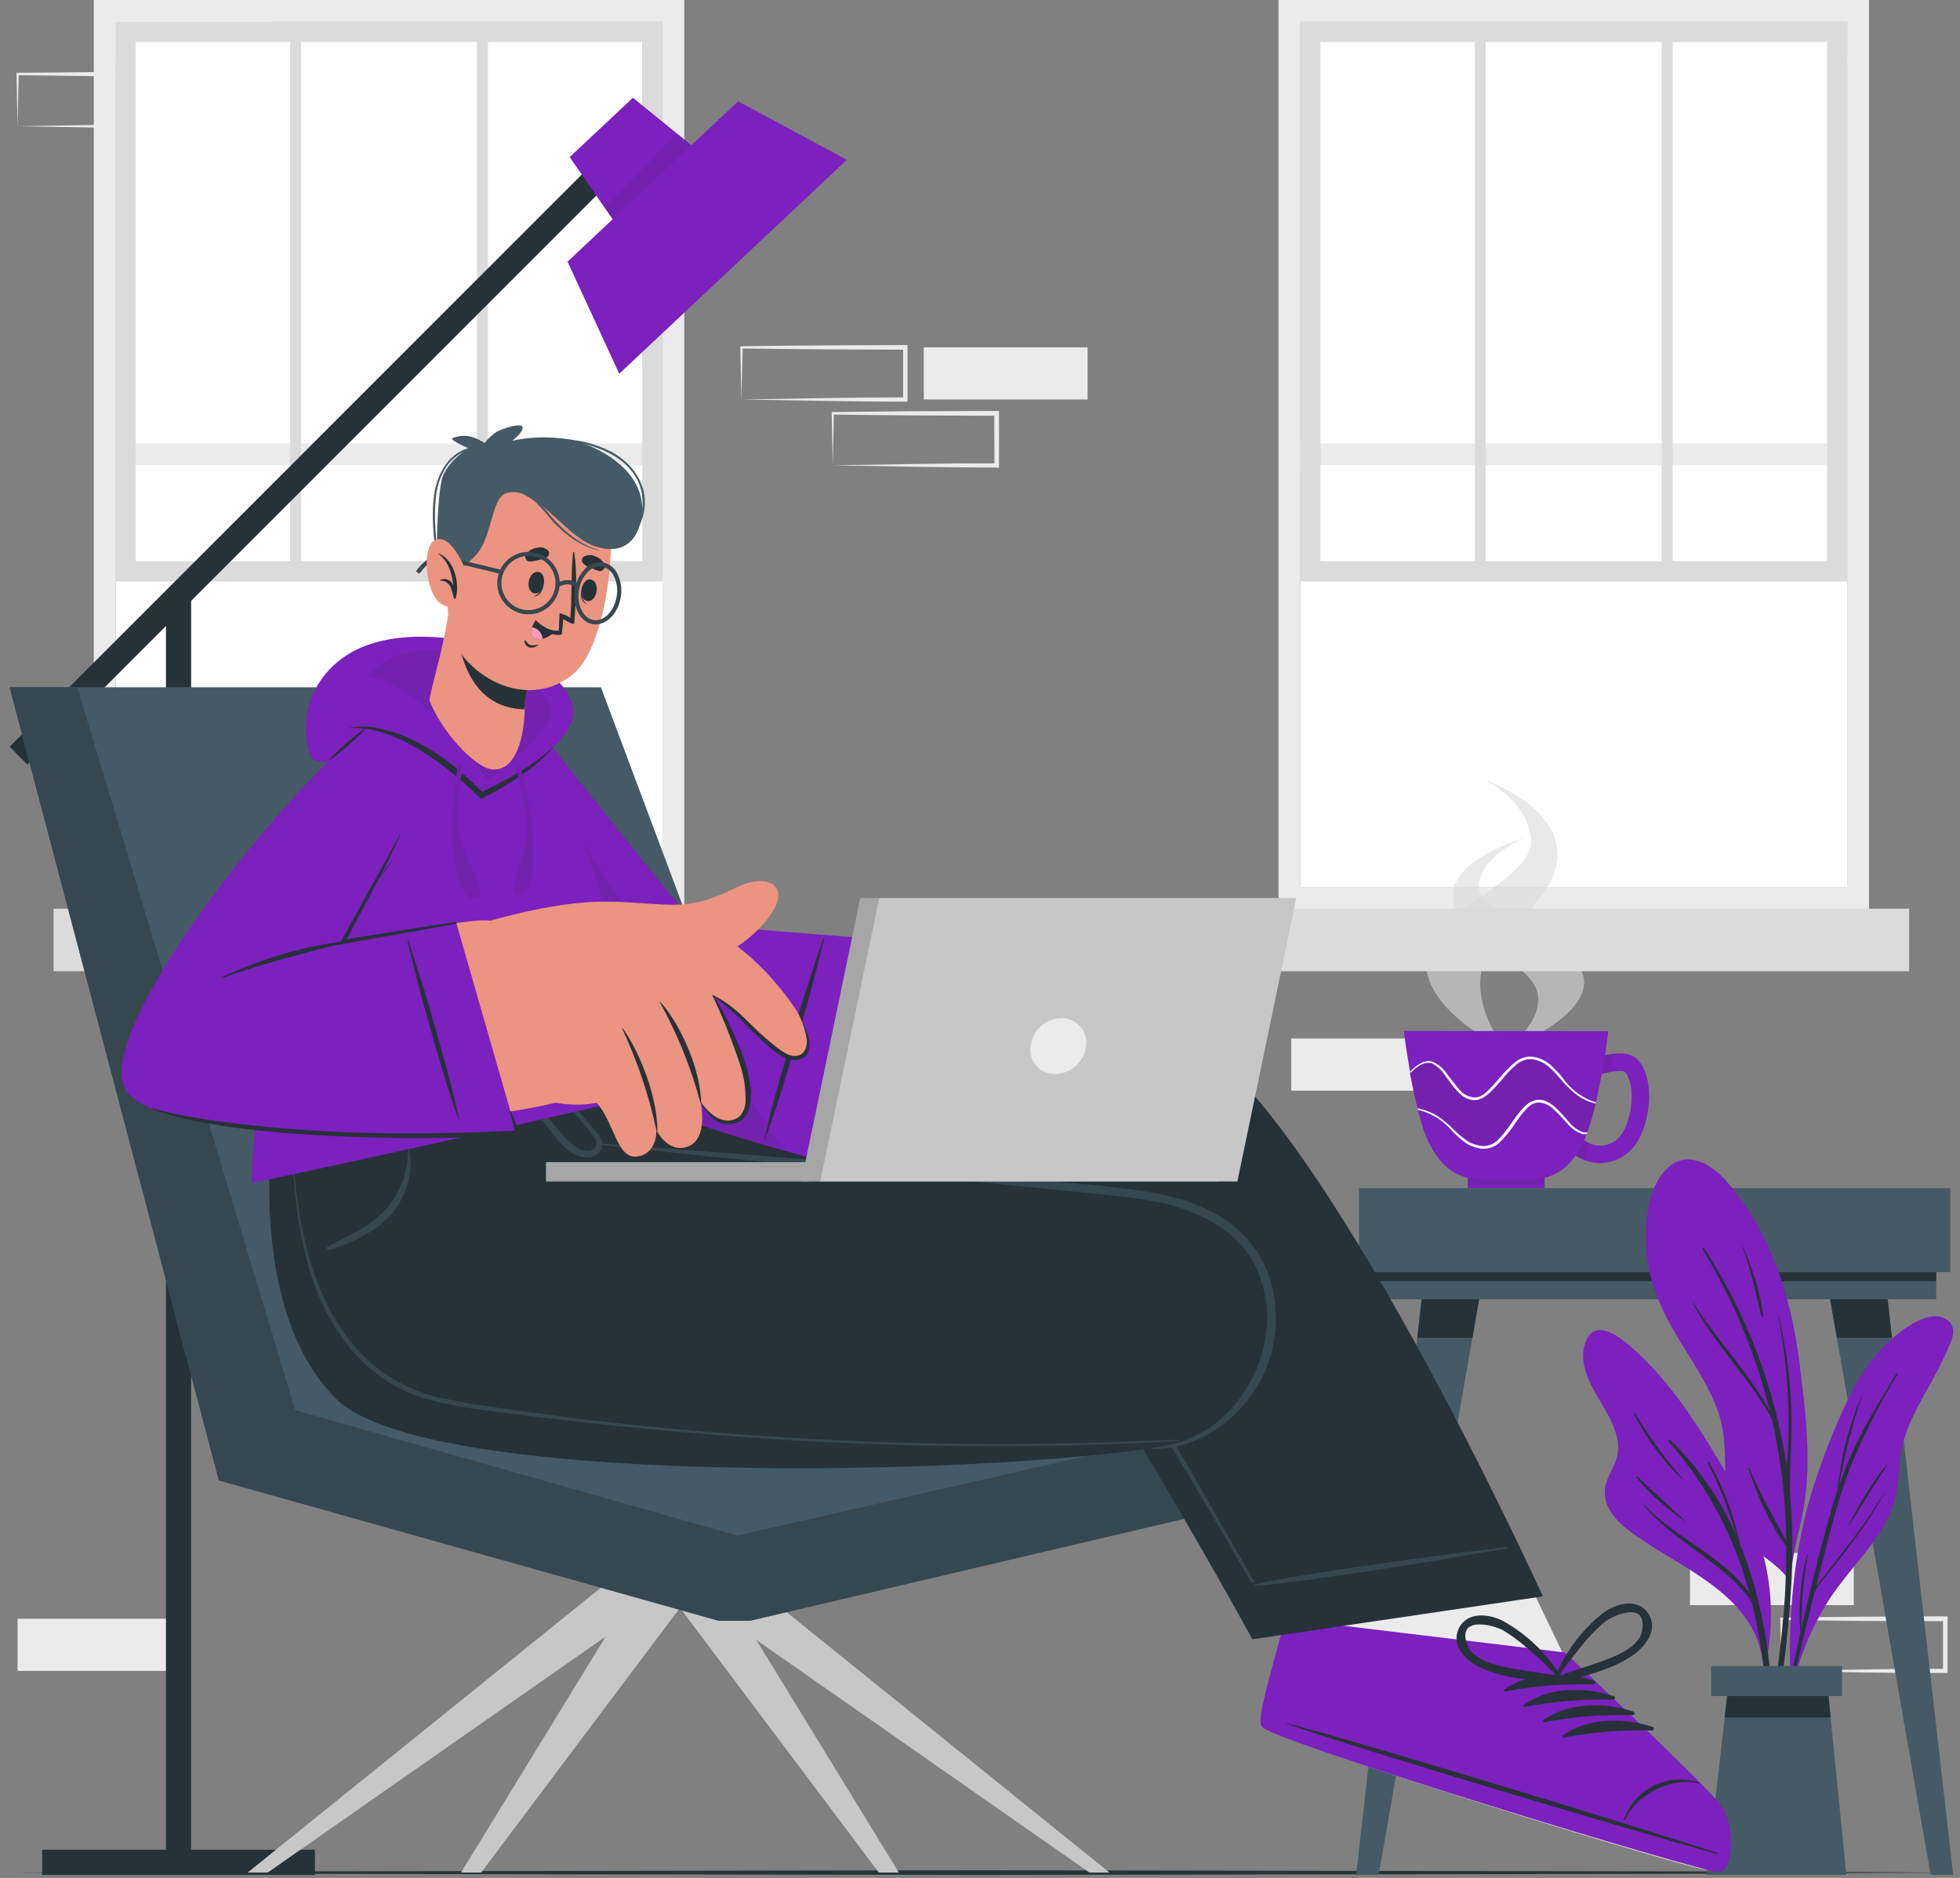 <svg width="119" height="114" viewBox="0 0 119 114" fill="none" xmlns="http://www.w3.org/2000/svg">
<rect x="0" y="0" width="119" height="114" fill="#808080" stroke="none"/>
<path d="M102.605 97.437H112.552V94.272H102.605V97.437Z" fill="#EBEBEB"/>
<path d="M78.394 66.208H88.341V63.042H78.394V66.208Z" fill="#EBEBEB"/>
<path d="M108.153 101.426L113.16 101.344L115.636 101.31H118.1L117.97 101.438V98.272L118.111 98.413L113.138 98.397L110.651 98.371L108.164 98.34L108.232 98.272L108.153 101.426ZM108.153 101.426L108.088 98.261V98.196H108.156L110.643 98.165L113.129 98.139L118.103 98.119H118.244V98.261V101.426V101.557H118.117H115.607L113.109 101.523L108.153 101.426Z" fill="#EBEBEB"/>
<path d="M45.012 24.25L50.019 24.168L52.495 24.134L54.959 24.12L54.831 24.25V21.085L54.973 21.226L49.999 21.206L47.513 21.184L45.026 21.153L45.094 21.085L45.012 24.25ZM45.012 24.25L44.947 21.085V21.02H45.015L47.501 20.988L49.988 20.966L54.962 20.946H55.103V21.088V24.253V24.383H54.973L52.464 24.369L49.965 24.335L45.012 24.25Z" fill="#EBEBEB"/>
<path d="M50.562 28.248L55.57 28.166L58.042 28.132H60.506L60.379 28.262L60.365 25.096L60.506 25.238L55.536 25.218L53.049 25.195L50.562 25.164L50.627 25.096L50.562 28.248ZM50.562 28.248L50.495 25.082V25.017H50.565L53.052 24.986L55.539 24.963L60.509 24.944H60.654V25.085V28.251V28.381H60.523L58.017 28.367L55.516 28.333L50.562 28.248Z" fill="#EBEBEB"/>
<path d="M56.087 24.25H66.034V21.085H56.087V24.25Z" fill="#EBEBEB"/>
<path d="M1.068 101.429H11.015V98.264H1.068V101.429Z" fill="#EBEBEB"/>
<path d="M6.616 3.672L16.563 3.672V0.506L6.616 0.506V3.672Z" fill="#EBEBEB"/>
<path d="M1.068 7.661L6.076 7.579L8.551 7.545H11.015L10.885 7.672V4.507L11.027 4.648L6.053 4.628L3.569 4.594L1.083 4.563L1.136 4.484L1.068 7.661ZM1.068 7.661L1.001 4.484V4.419H1.068L3.569 4.399L6.056 4.374L11.03 4.354H11.171V4.484V7.65V7.78H11.044H8.534L6.036 7.746L1.068 7.661Z" fill="#EBEBEB"/>
<path d="M102.605 3.669L107.613 3.587L110.088 3.553H112.552L112.422 3.681V0.515L112.563 0.656L107.59 0.637L105.103 0.614L102.617 0.583L102.684 0.515L102.605 3.669ZM102.605 3.669L102.537 0.504V0.439H102.605L105.092 0.407L107.579 0.382L112.552 0.362H112.694V0.504L112.679 3.669V3.799H112.552H110.043L107.545 3.765L102.605 3.669Z" fill="#EBEBEB"/>
<path d="M77.625 0V55.166H113.477V0H77.625ZM112.153 53.839H78.946V1.324H112.153V53.839Z" fill="#EBEBEB"/>
<path d="M112.153 1.324H78.946V53.839H112.153V1.324Z" fill="white"/>
<path d="M78.946 28.242L112.153 28.242V26.918L78.946 26.918V28.242Z" fill="#EBEBEB"/>
<path d="M75.189 58.957L115.913 58.957V55.16L75.189 55.16V58.957Z" fill="#DBDBDB"/>
<path d="M78.946 1.324H112.153V35.298H78.946V1.324ZM110.928 2.549H80.171V34.073H110.928V2.549Z" fill="#DBDBDB"/>
<path d="M101.556 1.324H100.894V34.076H101.556V1.324Z" fill="#DBDBDB"/>
<path d="M90.206 1.324H89.544V34.076H90.206V1.324Z" fill="#DBDBDB"/>
<path d="M5.694 0V55.166H41.546V0H5.694ZM40.225 53.839H7.018V1.324H40.225V53.839Z" fill="#EBEBEB"/>
<path d="M40.225 1.324H7.018V53.839H40.225V1.324Z" fill="white"/>
<path d="M7.018 28.242L40.225 28.242V26.918L7.018 26.918V28.242Z" fill="#EBEBEB"/>
<path d="M3.255 58.957L43.979 58.957V55.16L3.255 55.16V58.957Z" fill="#DBDBDB"/>
<path d="M7.015 1.324H40.222V35.298H7.015V1.324ZM38.983 2.549H8.24V34.073H38.997L38.983 2.549Z" fill="#DBDBDB"/>
<path d="M29.625 1.324H28.963V34.076H29.625V1.324Z" fill="#DBDBDB"/>
<path d="M18.277 1.324H17.616V34.076H18.277V1.324Z" fill="#DBDBDB"/>
<path d="M0.585 113.673L15.335 113.605L30.086 113.58L59.584 113.532L89.082 113.58L103.833 113.603L118.584 113.673L103.833 113.741L89.082 113.767L59.584 113.815L30.086 113.767L15.335 113.741L0.585 113.673Z" fill="#263238"/>
<path d="M118.408 72.123H82.511V77.218H118.408V72.123Z" fill="#455A64"/>
<path d="M117.554 77.218H83.368V78.873H117.554V77.218Z" fill="#455A64"/>
<path d="M117.554 77.218H83.368V77.767H117.554V77.218Z" fill="#263238"/>
<path d="M83.704 113.815H82.338L86.316 78.871H89.804L83.704 113.815Z" fill="#455A64"/>
<path d="M89.804 78.873L89.397 81.21H86.05L86.316 78.873H89.804Z" fill="#263238"/>
<path d="M117.217 113.815H118.584L114.606 78.871H111.115L117.217 113.815Z" fill="#455A64"/>
<path d="M111.115 78.873L111.525 81.21H114.869L114.603 78.873H111.115Z" fill="#263238"/>
<path d="M109.259 92.77C108.983 93.779 108.8 94.811 108.713 95.853C108.741 95.904 108.736 96.094 108.713 96.043C108.713 96.213 108.45 96.181 108.45 96.014C108.45 95.904 108.45 95.797 108.45 95.689C107.847 94.942 106.973 94.47 106.266 93.819C105.697 93.309 105.282 92.649 105.069 91.915C104.484 89.892 105.033 87.751 104.328 85.737C103.72 84 102.631 82.489 101.706 80.927C100.732 79.261 100.008 77.513 99.94 75.552C99.884 74.058 100.062 72.067 101.199 70.949C102.404 69.761 103.901 70.652 104.823 71.71C107.499 74.783 108.739 78.664 109.239 82.633C109.522 84.829 109.805 87.041 109.734 89.259C109.694 90.442 109.534 91.618 109.259 92.77Z" fill="#7C20BE"/>
<path d="M108.727 96.659C108.873 94.586 108.848 92.505 108.654 90.436C108.654 90.436 108.654 90.421 108.654 90.413C108.688 88.73 108.821 87.055 108.756 85.369C108.674 83.548 108.426 81.738 108.014 79.963C108.015 79.96 108.016 79.957 108.016 79.954C108.015 79.951 108.015 79.949 108.013 79.946C108.011 79.944 108.009 79.942 108.007 79.941C108.004 79.939 108.002 79.939 107.999 79.939C107.996 79.939 107.993 79.939 107.991 79.941C107.988 79.942 107.986 79.944 107.985 79.946C107.983 79.949 107.982 79.951 107.982 79.954C107.982 79.957 107.982 79.96 107.983 79.963C108.31 81.708 108.506 83.475 108.569 85.25C108.603 86.193 108.595 87.144 108.546 88.102C108.529 88.41 108.501 88.721 108.478 89.032C107.779 84.309 106.072 79.792 103.474 75.787C103.44 75.733 103.341 75.787 103.375 75.849C105.235 78.895 106.613 82.21 107.46 85.677C106.173 83.292 104.226 81.332 102.783 79.04C102.783 79.04 102.755 79.04 102.764 79.054C104.059 81.6 106.198 83.618 107.573 86.127C107.808 87.151 108.003 88.186 108.139 89.225C108.332 90.652 108.435 92.09 108.45 93.531C107.666 92.065 106.852 90.665 106.209 89.115C106.192 89.072 106.133 89.1 106.147 89.143C106.693 90.752 107.426 92.487 108.453 93.859C108.453 94.877 108.427 95.898 108.368 96.914C108.21 99.633 107.746 102.312 107.519 105.022C107.517 105.039 107.522 105.055 107.532 105.068C107.543 105.081 107.558 105.09 107.574 105.091C107.591 105.093 107.608 105.089 107.621 105.078C107.634 105.068 107.642 105.053 107.644 105.036C108.193 102.272 108.555 99.473 108.727 96.659Z" fill="#263238"/>
<path d="M105.842 75.705C105.842 75.685 105.802 75.705 105.811 75.719C106.306 77.091 106.589 78.48 106.942 79.886C106.944 79.9 106.952 79.912 106.963 79.92C106.974 79.928 106.988 79.931 107.002 79.929C107.015 79.926 107.027 79.919 107.035 79.908C107.043 79.897 107.046 79.883 107.044 79.869C106.903 78.443 106.393 77.02 105.842 75.705Z" fill="#263238"/>
<path d="M118.442 81.456C118.116 82.262 117.738 83.045 117.311 83.802C116.417 85.423 115.486 86.914 115.33 88.8C115.302 89.646 115.181 90.485 114.971 91.304C114.736 92.003 114.4 92.664 113.972 93.265C113.005 94.679 111.794 95.893 110.894 97.356C109.962 98.883 109.272 100.547 108.852 102.287C108.829 102.38 108.679 102.354 108.702 102.261C108.702 102.261 108.702 102.247 108.702 102.238C108.7 102.235 108.7 102.232 108.7 102.229C108.7 102.225 108.7 102.222 108.702 102.219C108.56 98.168 108.883 94.082 110.116 90.201C110.662 88.494 111.318 86.824 112.08 85.202C112.742 83.787 113.565 82.441 114.728 81.391C115.483 80.712 117.118 79.411 118.193 80.104C118.685 80.432 118.646 80.95 118.442 81.456Z" fill="#7C20BE"/>
<path d="M114.371 90.642C113.658 91.821 112.872 92.955 112.017 94.037C111.624 94.549 111.225 95.058 110.835 95.57C110.648 95.814 110.442 96.054 110.269 96.314L110.592 95.013C111.115 92.968 111.619 90.903 112.397 88.933C113.195 87.027 114.135 85.183 115.209 83.417C115.237 83.372 115.16 83.338 115.135 83.383C114.286 84.797 113.409 86.195 112.688 87.68C112.292 88.508 111.945 89.358 111.65 90.226C111.98 88.378 112.442 86.556 113.033 84.775C113.033 84.761 113.016 84.749 113.008 84.775C112.236 86.574 111.752 88.483 111.573 90.433C111.398 90.959 111.236 91.49 111.087 92.026C110.447 94.289 109.887 96.583 109.369 98.883C109.359 97.372 109.49 95.863 109.76 94.376C109.758 94.371 109.754 94.366 109.75 94.362C109.745 94.359 109.739 94.357 109.733 94.357C109.727 94.357 109.721 94.359 109.716 94.362C109.712 94.366 109.708 94.371 109.706 94.376C109.311 95.927 109.179 97.532 109.316 99.126C109.118 100.001 108.928 100.875 108.75 101.752C108.351 103.619 107.862 105.52 107.618 107.41C107.617 107.415 107.617 107.42 107.618 107.424C107.619 107.429 107.621 107.434 107.624 107.438C107.627 107.442 107.63 107.445 107.634 107.448C107.639 107.451 107.643 107.453 107.648 107.454C107.653 107.455 107.658 107.455 107.663 107.454C107.667 107.453 107.672 107.451 107.676 107.448C107.68 107.445 107.684 107.442 107.686 107.438C107.689 107.433 107.691 107.429 107.692 107.424C107.975 106.4 108.139 105.342 108.365 104.312C108.591 103.282 108.829 102.238 109.07 101.2C109.42 99.692 109.791 98.187 110.164 96.674C110.416 96.125 110.903 95.635 111.265 95.174C111.664 94.668 112.063 94.159 112.45 93.644C113.179 92.691 113.832 91.683 114.402 90.628C114.419 90.636 114.382 90.62 114.371 90.642Z" fill="#263238"/>
<path d="M114.544 88.908C113.651 90.047 112.879 91.274 112.238 92.572C112.238 92.586 112.258 92.606 112.266 92.588C113.042 91.372 113.805 90.147 114.581 88.931C114.592 88.911 114.558 88.891 114.544 88.908Z" fill="#263238"/>
<path d="M97.295 85.298C97.821 86.204 98.427 87.278 98.195 88.373C98.05 89.061 97.547 89.618 97.456 90.32C97.253 91.867 98.797 92.891 99.912 93.621C102.696 95.449 106.509 97.075 107.016 100.804C107.035 100.934 107.265 100.903 107.248 100.773C107.249 100.765 107.249 100.756 107.248 100.748C107.248 100.748 107.262 100.748 107.262 100.728C107.626 98.845 107.608 96.908 107.208 95.033C106.795 93.112 105.955 91.383 104.965 89.697C103.29 86.84 101.519 83.915 98.987 81.725C98.285 81.123 96.851 80.028 96.291 81.4C95.731 82.772 96.644 84.195 97.295 85.298Z" fill="#7C20BE"/>
<path d="M99.841 91.355C101.686 93.352 104.619 94.467 106.207 96.708C105.32 93.303 103.644 90.155 101.315 87.519C101.309 87.512 101.303 87.504 101.3 87.496C101.296 87.487 101.294 87.478 101.294 87.468C101.294 87.459 101.296 87.449 101.3 87.441C101.303 87.432 101.309 87.424 101.315 87.417C101.322 87.41 101.33 87.405 101.339 87.401C101.347 87.398 101.357 87.396 101.366 87.396C101.376 87.396 101.385 87.398 101.394 87.401C101.402 87.405 101.41 87.41 101.417 87.417C103.115 89.067 104.473 91.033 105.414 93.205C104.976 91.689 104.399 90.215 103.692 88.803C103.687 88.793 103.687 88.781 103.691 88.77C103.694 88.759 103.702 88.75 103.712 88.744C103.722 88.738 103.734 88.736 103.745 88.738C103.756 88.74 103.766 88.746 103.774 88.755C104.65 90.297 105.276 91.968 105.629 93.706C107.723 98.77 107.915 104.711 107.477 110.049C107.477 110.126 107.355 110.129 107.358 110.049C107.477 105.843 107.409 101.562 106.402 97.452L106.334 97.197C104.608 94.79 101.689 93.672 99.81 91.386C99.79 91.364 99.822 91.335 99.841 91.355Z" fill="#263238"/>
<path d="M99.414 89.638C100.382 90.526 101.335 91.437 102.305 92.323C102.305 92.323 102.305 92.351 102.291 92.342C101.194 91.603 100.207 90.712 99.358 89.697C99.353 89.689 99.35 89.68 99.352 89.671C99.352 89.661 99.356 89.653 99.363 89.646C99.369 89.639 99.378 89.635 99.387 89.633C99.396 89.632 99.406 89.633 99.414 89.638Z" fill="#263238"/>
<path d="M99.261 85.79C100.118 87.194 101.087 88.526 102.158 89.774C102.172 89.791 102.158 89.816 102.133 89.799C100.931 88.655 99.94 87.308 99.208 85.819C99.206 85.812 99.206 85.805 99.209 85.798C99.212 85.792 99.217 85.786 99.223 85.783C99.229 85.78 99.237 85.779 99.243 85.78C99.251 85.781 99.257 85.785 99.261 85.79Z" fill="#263238"/>
<path d="M103.621 113.815H112.102L110.959 102.402H104.928L103.621 113.815Z" fill="#455A64"/>
<path d="M104.713 104.258H111.146L110.959 102.402H104.925L104.713 104.258Z" fill="#263238"/>
<path d="M103.887 102.96H111.836V101.138H103.887V102.96Z" fill="#455A64"/>
<path d="M11.604 36.002H10.076V112.287H11.604V36.002Z" fill="#263238"/>
<path d="M36.891 9.027L0.585 45.332L1.665 46.413L37.971 10.107L36.891 9.027Z" fill="#263238"/>
<path d="M2.557 112.287V113.815H19.12V112.287H2.557Z" fill="#263238"/>
<path d="M38.126 14.657L43.246 9.848L38.426 5.933L34.59 9.537L38.126 14.657Z" fill="#7C20BE"/>
<path opacity="0.1" d="M43.246 9.848L38.126 14.657L36.72 12.62L41.108 8.114L43.246 9.848Z" fill="#292929"/>
<path d="M37.597 22.689L51.414 9.704L44.814 6.15L34.459 15.882L37.597 22.689Z" fill="#7C20BE"/>
<path opacity="0.6" d="M91.499 63.769C91.499 63.769 86.59 61.506 86.59 58.476C86.59 55.446 92.955 53.494 92.955 51.121C92.955 48.747 90.18 47.358 90.18 47.358C90.18 47.358 94.565 48.857 94.565 51.853C94.565 54.849 90.367 56.883 89.968 58.801C89.408 61.438 91.499 63.769 91.499 63.769Z" fill="#DBDBDB"/>
<path opacity="0.6" d="M91.269 63.769C91.269 63.769 96.18 61.993 96.18 59.608C96.18 57.223 89.798 55.69 89.798 53.828C89.798 51.967 92.576 50.88 92.576 50.88C92.576 50.88 88.189 52.057 88.189 54.414C88.189 56.77 92.998 58.391 93.354 60.304C93.711 62.216 91.269 63.769 91.269 63.769Z" fill="#DBDBDB"/>
<path d="M93.781 71.393H89.111V72.123H93.781V71.393Z" fill="#7C20BE"/>
<path opacity="0.1" d="M93.781 71.393H89.111V71.874H93.781V71.393Z" fill="#292929"/>
<path d="M99.326 69.433C99.043 69.854 98.644 70.185 98.177 70.386C97.711 70.586 97.196 70.648 96.695 70.564C96.534 70.535 96.376 70.489 96.223 70.429C95.99 70.338 95.768 70.221 95.561 70.081L96.155 69.201C96.265 69.279 96.383 69.346 96.506 69.402C96.845 69.558 97.23 69.588 97.589 69.484C97.948 69.38 98.257 69.15 98.461 68.836C99.1 67.936 99.329 65.882 98.681 65.09C98.639 65.034 98.449 64.94 97.697 65.09C97.558 65.121 97.414 65.155 97.224 65.204C97.086 65.25 96.943 65.282 96.797 65.297L96.777 64.768L96.727 64.242C96.775 64.242 96.851 64.21 96.95 64.182C97.297 64.081 97.652 64.007 98.011 63.962C98.577 63.905 99.142 63.962 99.502 64.409C100.554 65.696 100.127 68.307 99.326 69.433Z" fill="#7C20BE"/>
<path opacity="0.1" d="M96.155 69.195C96.265 69.273 96.383 69.34 96.506 69.396L96.223 70.423C95.99 70.332 95.768 70.215 95.561 70.075L96.155 69.195Z" fill="#292929"/>
<path opacity="0.1" d="M98.011 63.959L97.697 65.09C97.558 65.121 97.414 65.155 97.224 65.204C97.086 65.25 96.943 65.282 96.797 65.297L96.777 64.768L96.727 64.242C96.775 64.242 96.851 64.21 96.95 64.182C97.297 64.08 97.652 64.005 98.011 63.959Z" fill="#292929"/>
<path d="M85.235 62.584C85.235 62.584 85.275 62.932 85.354 63.481C85.368 63.563 85.379 63.656 85.393 63.746C85.45 64.123 85.524 64.57 85.606 65.048C85.607 65.076 85.607 65.105 85.606 65.133C85.73 65.82 85.888 66.567 86.055 67.274C86.055 67.305 86.075 67.337 86.081 67.365C86.129 67.554 86.18 67.741 86.231 67.931C86.282 68.12 86.338 68.287 86.392 68.454C86.492 68.762 86.611 69.063 86.749 69.356C87.716 71.359 89.068 71.583 89.906 71.583H92.967C93.815 71.583 95.156 71.359 96.121 69.356L96.209 69.161C96.231 69.113 96.251 69.062 96.271 69.011C96.291 68.96 96.314 68.907 96.333 68.853L96.376 68.74C96.577 68.171 96.744 67.591 96.876 67.003C96.884 66.979 96.891 66.954 96.896 66.929C96.896 66.929 96.896 66.912 96.896 66.901C96.956 66.652 97.009 66.4 97.06 66.151C97.148 65.744 97.227 65.339 97.292 64.957C97.321 64.782 97.352 64.609 97.38 64.445C97.38 64.397 97.394 64.355 97.403 64.309C97.42 64.199 97.439 64.092 97.454 63.987C97.468 63.882 97.482 63.786 97.496 63.704C97.51 63.622 97.522 63.517 97.536 63.421C97.609 62.915 97.646 62.595 97.646 62.595L85.235 62.584Z" fill="#7C20BE"/>
<path opacity="0.1" d="M85.611 65.133C85.736 65.82 85.894 66.567 86.061 67.274C86.14 67.274 86.217 67.3 86.293 67.317C86.667 67.404 87.022 67.557 87.343 67.769C87.657 67.986 87.95 68.232 88.22 68.502C88.48 68.769 88.764 69.011 89.068 69.226C89.372 69.429 89.725 69.543 90.09 69.557C90.267 69.552 90.442 69.51 90.603 69.434C90.763 69.359 90.906 69.25 91.023 69.116C91.281 68.847 91.515 68.555 91.722 68.245C91.935 67.928 92.164 67.623 92.409 67.331C92.537 67.184 92.682 67.052 92.839 66.938C92.93 66.884 93.024 66.837 93.122 66.799C93.22 66.766 93.322 66.749 93.425 66.748C93.629 66.744 93.83 66.794 94.008 66.892C94.178 66.988 94.336 67.105 94.477 67.24C94.76 67.501 95.004 67.806 95.255 68.075C95.478 68.366 95.778 68.589 96.121 68.717C96.208 68.736 96.297 68.736 96.384 68.717C96.585 68.148 96.752 67.569 96.885 66.98C96.786 66.955 96.684 66.929 96.585 66.898C96.219 66.773 95.88 66.581 95.584 66.332C95.293 66.086 95.024 65.816 94.78 65.523C94.545 65.233 94.286 64.963 94.005 64.717C93.721 64.486 93.38 64.337 93.018 64.287C92.841 64.276 92.663 64.301 92.496 64.362C92.329 64.422 92.177 64.516 92.047 64.638C91.764 64.879 91.505 65.146 91.272 65.436C91.023 65.718 90.777 66.001 90.497 66.284C90.356 66.419 90.199 66.537 90.03 66.635C89.94 66.681 89.845 66.719 89.747 66.748C89.645 66.771 89.54 66.779 89.436 66.771C89.233 66.751 89.039 66.681 88.87 66.567C88.709 66.456 88.564 66.323 88.438 66.174C88.177 65.891 87.968 65.571 87.742 65.271C87.549 64.959 87.272 64.707 86.944 64.544C86.601 64.423 86.237 64.615 85.951 64.841C85.84 64.946 85.73 65.025 85.611 65.133Z" fill="#292929"/>
<path d="M85.611 65.048C85.613 65.076 85.613 65.105 85.611 65.133C85.722 65.037 85.832 64.946 85.945 64.85C86.228 64.624 86.596 64.431 86.938 64.553C87.267 64.716 87.543 64.968 87.736 65.28C87.962 65.58 88.171 65.899 88.432 66.182C88.558 66.332 88.704 66.464 88.865 66.576C89.033 66.69 89.228 66.76 89.43 66.779C89.535 66.787 89.64 66.78 89.742 66.757C89.839 66.728 89.934 66.69 90.025 66.644C90.193 66.545 90.35 66.427 90.491 66.293C90.774 66.027 91.017 65.727 91.266 65.444C91.499 65.154 91.759 64.887 92.042 64.646C92.171 64.525 92.324 64.431 92.49 64.37C92.657 64.31 92.835 64.284 93.012 64.295C93.374 64.346 93.716 64.495 93.999 64.725C94.28 64.972 94.54 65.241 94.775 65.532C95.018 65.824 95.287 66.095 95.578 66.341C95.874 66.59 96.214 66.781 96.579 66.907C96.678 66.938 96.78 66.963 96.879 66.989C96.887 66.965 96.894 66.94 96.899 66.915C96.803 66.887 96.704 66.859 96.616 66.822C95.92 66.542 95.32 66.065 94.891 65.45C94.656 65.147 94.393 64.867 94.104 64.615C93.8 64.364 93.433 64.201 93.043 64.143C92.843 64.127 92.642 64.153 92.452 64.218C92.262 64.283 92.088 64.386 91.94 64.522C91.647 64.768 91.377 65.041 91.133 65.337C90.885 65.619 90.647 65.902 90.381 66.171C90.115 66.44 89.798 66.658 89.45 66.615C89.273 66.59 89.103 66.53 88.95 66.439C88.796 66.348 88.663 66.227 88.556 66.083C88.307 65.8 88.092 65.498 87.858 65.198C87.642 64.87 87.338 64.61 86.981 64.448C86.787 64.389 86.578 64.401 86.392 64.482C86.214 64.557 86.048 64.659 85.9 64.785C85.795 64.873 85.702 64.957 85.611 65.048Z" fill="white"/>
<path d="M86.07 67.288C86.07 67.32 86.089 67.351 86.095 67.379L86.279 67.419C86.998 67.632 87.641 68.047 88.132 68.615C88.389 68.895 88.673 69.148 88.981 69.371C89.308 69.591 89.69 69.717 90.084 69.736C90.284 69.733 90.481 69.689 90.664 69.606C90.846 69.524 91.009 69.404 91.142 69.255C91.411 68.981 91.655 68.683 91.872 68.366C92.076 68.052 92.299 67.751 92.54 67.464C92.777 67.181 93.069 66.924 93.417 66.926C93.776 66.946 94.115 67.105 94.359 67.371C94.641 67.62 94.879 67.908 95.142 68.183C95.387 68.488 95.714 68.718 96.084 68.844C96.166 68.86 96.249 68.86 96.331 68.844L96.373 68.731C96.286 68.75 96.197 68.75 96.11 68.731C95.766 68.603 95.466 68.38 95.244 68.089C94.992 67.806 94.752 67.523 94.466 67.255C94.325 67.119 94.167 67.002 93.996 66.907C93.818 66.808 93.617 66.758 93.414 66.762C93.311 66.763 93.209 66.78 93.111 66.813C93.013 66.852 92.918 66.898 92.828 66.952C92.671 67.066 92.526 67.198 92.398 67.345C92.153 67.637 91.923 67.942 91.711 68.259C91.504 68.569 91.27 68.861 91.012 69.13C90.895 69.264 90.752 69.373 90.591 69.449C90.431 69.525 90.256 69.566 90.078 69.572C89.714 69.557 89.361 69.443 89.057 69.24C88.753 69.025 88.469 68.783 88.208 68.516C87.939 68.246 87.645 68.001 87.331 67.784C87.011 67.572 86.656 67.418 86.282 67.331C86.225 67.288 86.149 67.288 86.07 67.288Z" fill="white"/>
<path d="M36.638 96.255L15.035 113.673H16.252L41.201 96.255H36.638Z" fill="#C7C7C7"/>
<path d="M38.666 96.255L27.992 113.673H29.209L42.293 96.255H38.666Z" fill="#C7C7C7"/>
<path d="M43.9 96.255L54.574 113.673H53.358L40.273 96.255H43.9Z" fill="#C7C7C7"/>
<path d="M45.764 96.255L67.364 113.673H66.147L41.201 96.255H45.764Z" fill="#C7C7C7"/>
<path d="M81.817 89.867V84.772L52.152 83.553L36.485 41.72H0.585L13.287 89.867L43.634 98.385H45.535L81.817 89.867Z" fill="#455A64"/>
<path d="M0.585 41.72H4.692L17.927 85.606L44.777 93.214L81.817 84.772V89.867L45.535 98.385H43.634L13.287 89.867L0.585 41.72Z" fill="#37474F"/>
<path d="M103.632 113.498C102.673 113.521 77.851 105.86 77.09 104.957C77.008 104.858 77.396 101.183 78.038 98.266C78.066 98.125 69.22 86.537 69.22 86.537L85.212 80.313L92.865 96.156L94.845 100.278C94.845 100.278 103.126 108.604 103.861 109.67C104.597 110.737 104.588 113.475 103.632 113.498Z" fill="#EBEBEB"/>
<path d="M104.331 113.639C103.332 113.665 77.418 105.755 76.621 104.827C76.315 104.479 76.779 102.875 78.035 98.266L95.009 100.312C95.009 100.312 103.779 108.544 104.543 109.648C105.307 110.751 105.327 113.611 104.331 113.639Z" fill="#7C20BE"/>
<path d="M104.283 112.488C99.971 111.056 82.446 105.698 78.075 104.595C78.041 104.595 78.032 104.609 78.075 104.623C82.318 106.137 99.886 111.365 104.272 112.545C104.345 112.584 104.365 112.519 104.283 112.488Z" fill="#263238"/>
<path d="M103.18 108.213C102.7 108.053 102.193 107.995 101.69 108.041C101.187 108.087 100.699 108.237 100.257 108.482C99.458 108.915 98.856 109.639 98.577 110.505C98.577 110.53 98.619 110.547 98.63 110.522C99.397 108.895 101.4 107.874 103.157 108.259C103.162 108.259 103.167 108.257 103.172 108.254C103.176 108.252 103.18 108.248 103.182 108.243C103.185 108.238 103.186 108.233 103.185 108.228C103.185 108.222 103.183 108.217 103.18 108.213Z" fill="#263238"/>
<path d="M96.78 102.026C95.049 101.46 92.848 101.46 91.332 102.561C91.272 102.603 91.332 102.685 91.394 102.674C93.158 102.342 94.952 102.199 96.746 102.247C96.773 102.247 96.799 102.237 96.819 102.219C96.839 102.202 96.853 102.177 96.857 102.151C96.861 102.124 96.855 102.097 96.841 102.074C96.827 102.052 96.806 102.035 96.78 102.026Z" fill="#263238"/>
<path d="M97.963 102.957C96.231 102.391 94.03 102.391 92.514 103.494C92.455 103.537 92.514 103.619 92.576 103.608C94.34 103.275 96.135 103.131 97.929 103.18C97.958 103.183 97.987 103.175 98.01 103.157C98.033 103.14 98.048 103.114 98.052 103.085C98.057 103.056 98.05 103.027 98.033 103.003C98.016 102.979 97.991 102.963 97.963 102.957Z" fill="#263238"/>
<path d="M99.145 103.891C97.414 103.325 95.213 103.325 93.697 104.428C93.637 104.47 93.697 104.553 93.759 104.541C95.523 104.208 97.317 104.065 99.111 104.114C99.14 104.117 99.169 104.109 99.192 104.091C99.215 104.073 99.23 104.047 99.235 104.018C99.239 103.99 99.232 103.96 99.216 103.937C99.199 103.913 99.174 103.896 99.145 103.891Z" fill="#263238"/>
<path d="M100.322 104.824C98.591 104.258 96.39 104.258 94.874 105.359C94.814 105.401 94.874 105.486 94.936 105.475C96.7 105.142 98.494 104.998 100.288 105.048C100.317 105.051 100.346 105.042 100.369 105.024C100.392 105.007 100.407 104.981 100.412 104.952C100.416 104.923 100.409 104.894 100.393 104.87C100.376 104.846 100.351 104.83 100.322 104.824Z" fill="#263238"/>
<path d="M100.076 97.958C99.42 96.959 98.096 97.336 97.318 97.927C96.009 98.967 94.996 100.333 94.381 101.888C94.367 101.924 94.381 101.947 94.421 101.955C94.421 102.091 94.534 102.238 94.69 102.19C96.189 101.712 97.853 101.387 99.159 100.462C99.923 99.924 100.698 98.903 100.076 97.958ZM96.814 101.002C96.084 101.257 95.343 101.472 94.622 101.752C95.171 100.963 95.761 100.203 96.387 99.474C96.696 99.126 97.028 98.799 97.38 98.496C97.946 98.037 100.085 97.104 99.68 99.061C99.457 100.122 97.688 100.702 96.814 101.002Z" fill="#263238"/>
<path d="M89.855 101.217C91.298 101.913 92.989 101.958 94.548 102.182C94.709 102.204 94.797 102.038 94.775 101.899C94.782 101.897 94.789 101.893 94.795 101.888C94.8 101.883 94.805 101.877 94.808 101.869C94.811 101.862 94.811 101.854 94.811 101.847C94.81 101.839 94.807 101.832 94.803 101.825C93.944 100.397 92.725 99.219 91.269 98.408C90.406 97.952 89.037 97.802 88.553 98.894C88.09 99.933 89.023 100.813 89.855 101.217ZM89.105 99.907C88.384 98.057 90.661 98.62 91.281 98.979C91.675 99.221 92.054 99.49 92.412 99.783C93.151 100.398 93.858 101.049 94.531 101.735C93.773 101.579 93.006 101.489 92.243 101.359C91.357 101.206 89.515 100.929 89.116 99.907H89.105Z" fill="#263238"/>
<path d="M93.674 96.906L76.043 99.511C76.043 99.511 66.425 82.042 62.538 77.697C62.32 77.446 62.083 77.213 61.828 77.001C61.426 76.819 60.995 76.712 60.554 76.684C55.341 76.05 37.798 77.756 25.673 76.967L31.331 69.399L33.84 66.041C47.498 64.485 64.26 58.9 71.823 62.694C80.018 66.81 93.674 96.906 93.674 96.906Z" fill="#263238"/>
<path d="M91.465 93.912C88.469 94.3 89.323 94.147 86.33 94.566C84.864 94.77 77.503 95.78 76.168 96.198C76.16 96.198 76.153 96.201 76.148 96.207C76.143 96.212 76.14 96.219 76.14 96.227C76.14 96.234 76.143 96.241 76.148 96.247C76.153 96.252 76.16 96.255 76.168 96.255C77.566 96.255 84.907 95.098 86.367 94.866C89.351 94.393 88.488 94.498 91.459 93.995C91.465 93.997 91.472 93.997 91.478 93.996C91.484 93.995 91.49 93.993 91.496 93.99C91.501 93.986 91.506 93.981 91.509 93.975C91.512 93.97 91.514 93.964 91.514 93.957C91.515 93.951 91.514 93.944 91.511 93.938C91.509 93.932 91.505 93.927 91.5 93.923C91.496 93.918 91.49 93.915 91.484 93.913C91.477 93.912 91.471 93.911 91.465 93.912Z" fill="#37474F"/>
<path d="M76.134 95.952C74.139 92.617 65.055 76.149 63.248 75.504C61.601 74.913 28.674 75.597 28.188 75.6C28.154 75.6 28.151 75.654 28.188 75.654C32.086 75.606 62.181 75.498 63.041 75.838C64.826 76.542 75.687 95.641 75.956 96.04C76.024 96.145 76.202 96.065 76.134 95.952Z" fill="#37474F"/>
<path d="M16.441 70.075C16.441 70.075 15.4 80.019 20.439 84.942C26.468 90.852 66.269 89.361 72.422 87.366C78.575 85.372 78.779 75.425 72.04 73.119C65.63 70.927 37.198 69.665 36.525 69.396C35.851 69.127 33.88 65.981 33.88 65.981L16.441 70.075Z" fill="#263238"/>
<path d="M24.861 69.795C24.861 69.747 24.779 69.764 24.779 69.809C24.779 71.097 24.326 72.345 23.497 73.331C22.552 74.423 21.16 75.029 19.898 75.671C19.777 75.733 19.87 75.923 19.995 75.886C20.77 75.647 21.518 75.324 22.224 74.924C22.871 74.579 23.441 74.106 23.899 73.532C24.31 73.01 24.607 72.408 24.773 71.765C24.939 71.121 24.968 70.451 24.861 69.795Z" fill="#37474F"/>
<path d="M36.253 68.777C35.97 68.417 35.665 68.075 35.37 67.727C34.677 66.898 33.979 66.069 33.252 65.271C33.181 65.195 33.048 65.302 33.11 65.385C33.599 66.027 34.12 66.646 34.629 67.272L35.419 68.231C35.694 68.516 35.941 68.829 36.154 69.164C36.346 69.521 36.095 69.823 35.727 69.863C35.4 69.871 35.083 69.754 34.839 69.538C34.273 69.096 33.812 68.465 33.336 67.928C33.053 67.6 32.751 67.269 32.454 66.946C32.157 66.624 31.8 66.27 31.486 65.928C31.466 65.905 31.427 65.928 31.444 65.959C31.727 66.338 31.973 66.731 32.25 67.11C32.527 67.489 32.816 67.863 33.099 68.242C33.382 68.621 33.645 68.938 33.947 69.275C34.187 69.572 34.474 69.828 34.796 70.033C35.325 70.344 36.239 70.409 36.522 69.727C36.567 69.559 36.566 69.382 36.519 69.215C36.471 69.047 36.38 68.896 36.253 68.777Z" fill="#37474F"/>
<path d="M71.579 87.403C69.455 87.442 67.336 87.567 65.211 87.612C63.087 87.657 60.999 87.669 58.891 87.649C54.661 87.609 50.434 87.445 46.211 87.157C41.945 86.874 37.345 86.435 33.11 85.85C31.082 85.567 29.028 85.335 27.022 84.905C25.218 84.563 23.549 83.712 22.213 82.452C19.468 79.79 18.402 75.877 17.969 72.14C17.91 71.637 17.862 71.136 17.822 70.632C17.822 70.598 17.765 70.598 17.768 70.632C18.017 74.466 18.617 78.463 21.024 81.544C22.042 82.889 23.396 83.941 24.951 84.594C26.849 85.355 28.954 85.533 30.957 85.805C35.201 86.37 39.829 86.826 44.106 87.16C48.384 87.493 52.729 87.7 57.047 87.765C61.364 87.83 65.683 87.765 69.995 87.556C70.524 87.53 71.047 87.499 71.574 87.451C71.608 87.451 71.608 87.403 71.579 87.403Z" fill="#37474F"/>
<path d="M77.246 78.127C76.841 76.462 75.827 75.01 74.403 74.058C72.875 73.014 71.047 72.539 69.237 72.276C67.191 71.979 65.118 71.826 63.058 71.628C58.835 71.217 54.609 70.84 50.379 70.497C46.152 70.149 37.048 69.441 36.536 69.422C36.494 69.422 36.482 69.495 36.536 69.501C40.615 69.954 44.33 70.35 48.418 70.715C52.506 71.079 56.622 71.478 60.738 71.886C62.783 72.086 64.828 72.291 66.875 72.502C68.767 72.698 70.716 72.89 72.493 73.634C74.018 74.262 75.39 75.272 76.171 76.746C76.893 78.208 77.107 79.87 76.779 81.468C76.494 82.953 75.809 84.334 74.799 85.459C73.829 86.57 72.536 87.349 71.101 87.689C70.728 87.771 70.278 87.827 69.933 87.898C69.907 87.898 69.879 87.957 69.907 87.957C72.963 88.037 75.789 85.805 76.892 83.012C77.507 81.458 77.63 79.753 77.246 78.127Z" fill="#37474F"/>
<path d="M28.32 45.641C30.343 53.562 34.363 63.034 36.016 64.544C38.109 66.457 50.91 68.966 51.575 69.031C52.684 69.141 54.97 57.715 53.937 57.755C51.199 57.814 42.763 56.957 42.157 56.366C41.552 55.774 37.243 50.6 32.822 44.767C29.786 40.752 27.067 40.724 28.32 45.641Z" fill="#EB9481"/>
<path d="M50.548 68.559C50.732 68.646 53.377 69.891 54.987 70.318C56.195 70.638 59.7 71.464 60.184 70.168C60.512 69.286 58.509 68.556 57.106 68.01C56.365 67.727 55.443 66.977 55.649 66.502C56.005 65.653 57.912 66.451 59.171 67.141C61.604 68.48 64.86 70.91 66.297 69.659C66.838 69.184 66.176 68.364 65.214 67.563C66.764 68.485 68.414 69.232 69.036 68.728C69.392 68.445 69.401 68.061 69.189 67.631C69.664 67.775 70.08 67.733 70.363 67.419C70.847 66.89 70.586 66.129 70.023 65.353C70.116 65.342 70.205 65.308 70.282 65.254C70.36 65.201 70.423 65.13 70.467 65.048C71.48 63.418 66.108 58.943 64.278 58.558C58.902 57.426 53.258 57.786 53.258 57.786C51.196 59.517 50.531 68.553 50.548 68.559Z" fill="#EB9481"/>
<path d="M58.3 63.441C59.58 63.614 60.809 64.058 61.904 64.742C63.285 65.605 64.21 66.632 65.372 67.662C65.403 67.69 65.372 67.738 65.333 67.71C64.767 67.221 62.484 65.387 61.893 64.974C60.824 64.208 59.594 63.696 58.297 63.478C58.297 63.478 58.288 63.438 58.3 63.441Z" fill="#263238"/>
<path d="M59.245 61.144C60.659 61.495 62.111 61.851 63.434 62.485C64.88 63.178 66.026 64.338 67.155 65.455C67.83 66.127 68.49 66.811 69.135 67.509C69.163 67.54 69.135 67.588 69.095 67.557C67.949 66.407 66.77 65.288 65.559 64.202C64.441 63.195 63.135 62.417 61.717 61.913C60.905 61.63 60.071 61.401 59.239 61.178L59.245 61.144Z" fill="#263238"/>
<path d="M60.699 59.121C62.074 59.37 63.27 59.582 64.501 60.284C66.125 61.217 67.712 62.813 68.269 63.379C68.883 64.004 69.477 64.652 70.06 65.305C70.085 65.331 70.037 65.373 70.015 65.348C68.68 63.914 67.254 62.567 65.746 61.316C65.035 60.711 64.236 60.219 63.375 59.857C62.505 59.539 61.61 59.297 60.699 59.132C60.699 59.132 60.693 59.121 60.699 59.121Z" fill="#263238"/>
<path d="M53.052 56.988L49.204 70.284C49.204 70.284 37.857 67.339 35.744 65.167C33.631 62.994 29.554 51.616 28.301 46.082C27.047 40.548 29.865 40.622 32.544 44.065C35.223 47.508 41.846 55.848 42.211 56.023C42.576 56.199 53.052 56.988 53.052 56.988Z" fill="#7C20BE"/>
<path d="M47.985 64.442C48.452 62.878 48.933 61.314 49.34 59.729C49.572 58.83 49.81 57.93 50.033 57.028C50.033 56.994 49.985 56.974 49.974 57.008C49.442 58.561 48.913 60.12 48.455 61.698C47.996 63.277 47.527 64.836 47.088 66.414C46.839 67.308 46.619 68.211 46.426 69.122C46.426 69.139 46.452 69.15 46.458 69.122C47.037 67.594 47.513 66.021 47.985 64.442Z" fill="#263238"/>
<path opacity="0.1" d="M47.569 69.835C44.347 68.927 37.354 66.816 35.741 65.161C33.631 62.988 29.554 51.61 28.301 46.079C27.704 43.423 28.038 42.053 28.847 41.737C28.935 41.779 29.021 41.826 29.104 41.878C33.274 47.601 41.914 61.268 47.569 69.835Z" fill="#292929"/>
<path d="M15.296 71.795C15.358 71.86 39.342 66.604 39.569 66.327C39.88 65.933 35.591 47.895 31.082 42.512C29.95 41.165 26.349 41.259 24.736 42.617C16.738 49.35 15.069 71.563 15.296 71.795Z" fill="#7C20BE"/>
<path d="M22.86 43.907C18.077 47.584 5.47 62.465 8.104 65.993C10.738 69.521 28.804 68.349 34.075 66.841C35.642 66.389 31.619 56.414 29.944 55.921C28.552 55.508 20.733 57.633 20.592 57.178C20.43 56.666 22.165 53.37 24.957 47.341C28.182 40.382 24.974 42.283 22.86 43.907Z" fill="#EB9481"/>
<path d="M37.297 54.747C40.782 54.835 41.665 55.395 44.653 53.899C46.607 52.923 48.07 53.754 46.74 55.596C44.568 58.612 40.044 59.444 38.395 59.274L37.297 54.747Z" fill="#EB9481"/>
<path d="M27.704 56.538C27.704 56.538 31.885 55.044 35.608 54.773C38.182 54.586 43.832 54.798 48.223 61.135C49.264 62.638 49.68 65.515 47.091 63.681C45.252 62.377 44.477 60.994 43.269 60.431C43.269 60.431 43.365 64.157 41.821 65.141C40.468 66.001 39.057 66.764 37.597 67.424C37.416 67.185 37.249 66.934 37.099 66.674C37.099 66.674 35.569 67.455 33.039 66.788L27.704 56.538Z" fill="#EB9481"/>
<path d="M38.084 54.977C39.164 55.791 41.43 57.554 42.78 59.639C44.279 61.953 46.545 66.822 44.822 67.911C43.56 68.709 42.534 66.926 42.534 66.926C42.534 66.926 43.046 69.136 41.747 69.608C40.565 70.038 39.852 68.612 39.852 68.612C39.852 68.612 39.931 70.007 38.72 70.202C37.255 70.437 37.328 67.478 35.636 66.431C35.255 66.197 38.084 54.977 38.084 54.977Z" fill="#EB9481"/>
<path d="M40.078 60.816C40.972 61.746 42.454 64.38 42.57 66.878C42.57 66.932 42.534 66.966 42.519 66.915C41.948 64.794 41.122 62.751 40.058 60.83L40.078 60.816Z" fill="#263238"/>
<path d="M37.784 62.397C38.471 63.28 39.88 66.075 39.911 68.596C39.911 68.655 39.869 68.683 39.857 68.632C39.397 66.485 38.694 64.397 37.761 62.408C37.761 62.408 37.775 62.386 37.784 62.397Z" fill="#263238"/>
<path d="M43.269 60.397C44.327 60.909 44.967 61.571 45.787 62.377C46.193 62.778 46.621 63.156 47.069 63.509C47.479 63.829 48.087 64.31 48.63 64.004C48.933 63.837 48.995 63.438 48.987 63.133C48.925 62.659 48.789 62.198 48.585 61.766C48.585 61.766 48.605 61.738 48.613 61.766C48.815 62.161 48.976 62.575 49.094 63.003C49.168 63.294 49.153 63.602 49.052 63.885C48.786 64.471 48.05 64.431 47.566 64.168C47.281 64.007 47.011 63.817 46.763 63.602C46.52 63.404 46.285 63.195 46.059 62.977C45.589 62.533 45.145 62.063 44.684 61.614C44.23 61.188 43.75 60.791 43.246 60.425C43.23 60.417 43.249 60.389 43.269 60.397Z" fill="#263238"/>
<path d="M44.95 64.689C44.476 63.23 43.909 61.805 43.252 60.42C43.251 60.418 43.25 60.416 43.25 60.414C43.249 60.412 43.249 60.41 43.25 60.408C43.25 60.406 43.251 60.404 43.252 60.403C43.253 60.401 43.255 60.4 43.256 60.398C43.258 60.397 43.26 60.397 43.262 60.396C43.264 60.396 43.266 60.396 43.268 60.396C43.27 60.397 43.272 60.397 43.273 60.398C43.275 60.4 43.276 60.401 43.278 60.403C44.008 61.364 45.037 63.775 45.258 64.527C45.479 65.28 45.688 66.211 45.561 66.98C45.368 68.14 44.562 68.233 44.268 68.242C43.92 68.248 43.582 68.134 43.309 67.919C42.992 67.645 42.734 67.308 42.553 66.929C42.553 66.912 42.568 66.892 42.579 66.912C42.904 67.436 43.498 67.996 44.143 68.018C44.285 68.027 44.426 68.008 44.56 67.962C44.694 67.916 44.818 67.844 44.924 67.75C45.142 67.498 45.263 67.177 45.264 66.844C45.283 66.113 45.176 65.384 44.95 64.689Z" fill="#263238"/>
<path d="M27.704 56.026L31.334 68.658C31.334 68.658 8.749 69.948 7.499 65.846C6.248 61.744 17.157 48.306 21.684 44.628C26.929 40.353 27.209 42.147 25.503 46.424C23.715 50.903 20.637 57.296 20.637 57.296L27.704 56.026Z" fill="#7C20BE"/>
<path d="M13.502 59.311C14.63 58.779 15.795 58.331 16.987 57.97C18.167 57.617 19.37 57.351 20.589 57.175C21.282 57.064 21.981 56.991 22.677 56.912C22.681 56.912 22.685 56.913 22.689 56.917C22.692 56.92 22.694 56.924 22.694 56.929C22.694 56.933 22.692 56.937 22.689 56.941C22.685 56.944 22.681 56.946 22.677 56.946C21.453 57.128 20.241 57.383 19.047 57.707C17.856 58.018 16.676 58.349 15.496 58.702C14.832 58.903 14.175 59.135 13.516 59.356C13.513 59.358 13.509 59.36 13.505 59.361C13.501 59.362 13.497 59.362 13.493 59.36C13.489 59.359 13.485 59.357 13.482 59.354C13.479 59.351 13.477 59.348 13.476 59.344C13.475 59.34 13.475 59.336 13.475 59.331C13.476 59.327 13.478 59.324 13.48 59.32C13.483 59.317 13.486 59.314 13.49 59.313C13.494 59.311 13.498 59.31 13.502 59.311Z" fill="#263238"/>
<path d="M27.653 55.972C27.537 55.972 21.256 56.962 21.047 57.022C21.087 56.937 22.679 53.947 22.917 53.511C22.94 53.466 22.959 53.423 22.985 53.378C23.126 53.189 23.268 53.002 23.407 52.812L23.921 52.063L23.373 52.784C23.288 52.897 23.209 53.013 23.129 53.126C23.288 52.819 23.443 52.508 23.596 52.193C23.845 51.692 24.077 51.188 24.306 50.679H24.281C23.811 51.551 23.316 52.408 22.843 53.276C22.371 54.145 20.58 57.342 20.595 57.342C20.609 57.342 27.537 56.111 27.667 56.08C27.681 56.078 27.694 56.071 27.703 56.059C27.712 56.048 27.716 56.033 27.714 56.019C27.712 56.005 27.704 55.992 27.693 55.983C27.682 55.974 27.667 55.971 27.653 55.972Z" fill="#263238"/>
<path d="M26.79 63.69C26.394 62.275 26.006 60.861 25.559 59.475C25.305 58.682 25.053 57.89 24.79 57.101C24.79 57.07 24.728 57.081 24.736 57.101C25.078 58.533 25.424 59.964 25.831 61.379C26.238 62.793 26.629 64.208 27.053 65.597C27.294 66.392 27.559 67.178 27.848 67.962C27.848 67.966 27.85 67.969 27.852 67.972C27.855 67.974 27.858 67.976 27.862 67.976C27.866 67.976 27.87 67.974 27.872 67.972C27.875 67.969 27.876 67.966 27.876 67.962C27.582 66.522 27.189 65.107 26.79 63.69Z" fill="#263238"/>
<path d="M31.577 68.89C31.418 68.494 31.229 67.928 31.053 67.537C31.008 67.436 30.932 67.441 30.966 67.537C31.076 67.891 31.152 68.282 31.249 68.644C30.932 68.644 30.618 68.658 30.301 68.672L29.206 68.72C28.489 68.748 27.774 68.769 27.059 68.782C25.607 68.809 24.157 68.809 22.711 68.782C19.811 68.728 16.915 68.523 14.037 68.168C13.23 68.067 12.424 67.948 11.626 67.803C10.834 67.672 10.048 67.501 9.273 67.289C9.253 67.289 9.242 67.32 9.273 67.325C9.928 67.581 10.602 67.785 11.29 67.934C12.008 68.089 12.735 68.216 13.463 68.338C14.914 68.562 16.373 68.706 17.836 68.813C20.739 69.023 23.646 69.111 26.558 69.076C27.373 69.076 28.188 69.048 29.002 69.023C29.413 69.009 29.826 68.995 30.236 68.972C30.646 68.949 31.611 68.958 31.577 68.89Z" fill="#263238"/>
<path d="M62.045 70.55H33.15V71.716H62.045V70.55Z" fill="#455A64"/>
<path d="M49.139 70.55H33.15V71.716H49.139V70.55Z" fill="#A6A6A6"/>
<path d="M48.653 71.716H73.978L77.557 54.515H52.231L48.653 71.716Z" fill="#A6A6A6"/>
<path d="M49.801 71.716H75.127L78.706 54.515H53.38L49.801 71.716Z" fill="#C7C7C7"/>
<path d="M62.566 63.5C62.536 63.715 62.553 63.932 62.615 64.139C62.678 64.346 62.785 64.537 62.929 64.698C63.072 64.86 63.249 64.988 63.448 65.075C63.646 65.161 63.861 65.203 64.077 65.198C64.54 65.188 64.984 65.01 65.327 64.698C65.67 64.386 65.888 63.961 65.941 63.5C65.971 63.286 65.954 63.068 65.891 62.861C65.829 62.655 65.722 62.464 65.578 62.302C65.434 62.141 65.257 62.013 65.059 61.926C64.861 61.84 64.646 61.798 64.43 61.803C63.967 61.813 63.523 61.991 63.181 62.303C62.838 62.615 62.62 63.04 62.566 63.5Z" fill="#EBEBEB"/>
<path d="M29.254 48.28C29.254 48.28 25.03 44.09 22.269 44.153L19.913 46.212C19.913 46.212 19.14 46.458 18.908 45.969C18.343 44.758 18.235 41.844 20.759 39.974C23.067 38.26 26.824 38.421 29.953 39.273C32.957 40.09 35.551 42.102 34.612 44.065C33.673 46.028 29.254 48.28 29.254 48.28Z" fill="#7C20BE"/>
<path opacity="0.1" d="M29.562 47.361C29.562 47.361 33.036 44.925 33.404 43.462C33.772 42 30.858 40.583 28.971 40.02C26.055 39.148 24.06 39.321 22.408 40.868C20.756 42.416 29.562 47.361 29.562 47.361Z" fill="#292929"/>
<path d="M29.562 47.361C29.562 47.361 26.202 41.544 21.938 40.947L22.269 44.153C22.269 44.153 24.815 44.181 29.254 48.28L29.562 47.361Z" fill="#7C20BE"/>
<path d="M21.109 44.201C21.886 44.145 22.666 44.257 23.395 44.529C24.127 44.779 24.827 45.112 25.483 45.522C26.143 45.925 26.777 46.371 27.378 46.857L28.264 47.613L29.113 48.408L29.209 48.498L29.316 48.441C30.116 48.04 30.888 47.583 31.625 47.075C31.997 46.826 32.353 46.555 32.691 46.263C33.033 45.975 33.347 45.655 33.628 45.307C32.978 45.908 32.264 46.435 31.497 46.877C31.121 47.106 30.734 47.321 30.343 47.525C29.953 47.729 29.56 47.935 29.164 48.119L29.364 48.156L28.516 47.333C28.233 47.069 27.919 46.815 27.619 46.56C27.319 46.306 26.988 46.079 26.663 45.853C26.337 45.627 26.004 45.414 25.65 45.231C24.961 44.834 24.224 44.528 23.457 44.32C23.268 44.263 23.07 44.229 22.892 44.187C22.713 44.144 22.498 44.13 22.3 44.119C21.902 44.079 21.499 44.107 21.109 44.201Z" fill="#263238"/>
<path d="M19.913 46.212C20.78 45.626 21.572 44.934 22.269 44.153C21.403 44.741 20.612 45.433 19.913 46.212Z" fill="#263238"/>
<path d="M27.837 46.317C27.587 47.648 27.451 48.997 27.432 50.351C27.41 51.296 27.774 54.685 28.824 54.561C29.874 54.436 28.165 52.252 27.865 50.467C27.565 48.682 28.043 47.369 28.105 46.3L27.837 46.317Z" fill="#7C20BE"/>
<g opacity="0.1">
<path d="M27.837 46.317C27.587 47.648 27.451 48.997 27.432 50.351C27.41 51.296 27.774 54.685 28.824 54.561C29.874 54.436 28.165 52.252 27.865 50.467C27.565 48.682 28.043 47.369 28.105 46.3L27.837 46.317Z" fill="#292929"/>
</g>
<path d="M31.577 46.504C31.914 47.797 32.175 49.109 32.358 50.433C32.471 51.282 32.493 54.371 31.534 54.368C30.575 54.365 31.891 52.221 31.979 50.58C32.066 48.94 31.5 47.468 31.334 46.518L31.577 46.504Z" fill="#7C20BE"/>
<g opacity="0.1">
<path d="M31.577 46.504C31.914 47.797 32.175 49.109 32.358 50.433C32.471 51.282 32.493 54.371 31.534 54.368C30.575 54.365 31.891 52.221 31.979 50.58C32.066 48.94 31.5 47.468 31.334 46.518L31.577 46.504Z" fill="#292929"/>
</g>
<path d="M29.916 46.71C28.821 46.637 26.779 44.351 26.083 42.535C26.038 42.41 26.366 41.213 26.731 39.739C26.937 38.843 27.149 37.841 27.274 36.91L32.904 39.117C32.413 40.232 32.062 41.402 31.857 42.602C31.844 42.731 31.844 42.861 31.857 42.99C31.857 43.007 31.857 43.03 31.857 43.055C31.86 43.808 31.633 46.821 29.916 46.71Z" fill="#EB9481"/>
<path d="M31.843 42.993C31.844 43.014 31.844 43.036 31.843 43.058C31.64 43.056 31.438 43.039 31.237 43.007C27.939 42.481 27.678 38.339 27.678 37.066L32.904 39.111C32.416 40.23 32.065 41.405 31.86 42.608C31.844 42.736 31.839 42.864 31.843 42.993Z" fill="#263238"/>
<path d="M28.42 29.662C27.24 31.496 26.66 37.584 27.718 39.281C29.254 41.74 32.587 42.877 34.881 40.843C37.105 38.862 37.71 30.921 36.462 29.297C34.607 26.893 30.162 26.949 28.42 29.662Z" fill="#EB9481"/>
<path d="M32.219 34.093C32.399 34.065 32.578 34.027 32.754 33.98C32.947 33.964 33.131 33.887 33.277 33.759C33.315 33.709 33.336 33.649 33.336 33.586C33.336 33.524 33.315 33.463 33.277 33.414C33.186 33.329 33.075 33.27 32.955 33.242C32.834 33.214 32.708 33.219 32.59 33.255C32.336 33.291 32.105 33.423 31.945 33.623C31.911 33.67 31.891 33.725 31.888 33.783C31.885 33.84 31.899 33.898 31.928 33.947C31.957 33.997 32.001 34.038 32.052 34.063C32.104 34.089 32.162 34.099 32.219 34.093Z" fill="#263238"/>
<path d="M36.346 34.658C36.174 34.599 36.005 34.531 35.84 34.455C35.651 34.408 35.483 34.301 35.362 34.149C35.333 34.094 35.323 34.031 35.334 33.969C35.345 33.908 35.376 33.852 35.421 33.81C35.525 33.741 35.644 33.701 35.768 33.694C35.892 33.686 36.015 33.712 36.126 33.767C36.366 33.849 36.567 34.016 36.692 34.237C36.717 34.288 36.727 34.346 36.72 34.403C36.713 34.46 36.69 34.514 36.654 34.558C36.618 34.603 36.569 34.636 36.515 34.653C36.46 34.671 36.402 34.673 36.346 34.658Z" fill="#263238"/>
<path d="M31.905 38.882C31.99 38.99 32.072 39.134 32.219 39.165C32.371 39.182 32.526 39.167 32.672 39.12C32.672 39.12 32.694 39.12 32.672 39.142C32.602 39.214 32.515 39.266 32.419 39.294C32.324 39.321 32.222 39.322 32.126 39.298C32.044 39.267 31.973 39.212 31.923 39.14C31.873 39.069 31.845 38.984 31.843 38.896C31.86 38.871 31.891 38.865 31.905 38.882Z" fill="#263238"/>
<path d="M32.49 37.714C32.574 37.888 32.693 38.043 32.839 38.169C32.985 38.296 33.155 38.391 33.339 38.449C33.5 38.503 33.668 38.532 33.837 38.537H34.027C34.049 38.535 34.07 38.526 34.086 38.511C34.103 38.496 34.115 38.477 34.12 38.455C34.121 38.441 34.121 38.427 34.12 38.413V38.376C34.168 38.062 34.199 37.581 34.199 37.581C34.307 37.652 34.858 37.991 34.87 37.824C34.963 36.455 35.065 34.93 34.87 33.544C34.87 33.499 34.796 33.501 34.793 33.544C34.655 34.856 34.745 36.186 34.627 37.505C34.43 37.38 34.217 37.284 33.993 37.222C33.947 37.222 33.95 38.155 33.919 38.294C33.382 38.294 33.003 38.084 32.536 37.663C32.505 37.654 32.471 37.677 32.49 37.714Z" fill="#263238"/>
<path d="M33.673 38.353C33.471 38.556 33.221 38.705 32.946 38.783C32.794 38.819 32.636 38.809 32.49 38.752C32.176 38.625 32.208 38.325 32.298 38.076C32.349 37.945 32.415 37.819 32.493 37.703C32.807 38.039 33.221 38.267 33.673 38.353Z" fill="#263238"/>
<path d="M32.946 38.783C32.794 38.819 32.636 38.809 32.49 38.752C32.176 38.625 32.208 38.325 32.298 38.076C32.47 38.104 32.628 38.188 32.745 38.317C32.863 38.445 32.934 38.61 32.946 38.783Z" fill="#FF9ABB"/>
<path d="M33.022 35.207C33.022 35.207 32.988 35.221 32.986 35.238C32.935 35.646 32.807 36.087 32.42 36.178V36.2C32.875 36.209 33.039 35.603 33.022 35.207Z" fill="#263238"/>
<path d="M32.728 34.729C32.086 34.576 31.828 35.861 32.423 36.014C33.017 36.166 33.274 34.856 32.728 34.729Z" fill="#263238"/>
<path d="M35.388 35.519C35.388 35.519 35.416 35.544 35.413 35.561C35.317 35.957 35.274 36.429 35.608 36.639V36.661C35.17 36.506 35.235 35.886 35.388 35.519Z" fill="#263238"/>
<path d="M35.834 35.173C36.488 35.258 36.27 36.562 35.665 36.483C35.059 36.404 35.286 35.103 35.834 35.173Z" fill="#263238"/>
<path d="M29 33.575C29.848 32.528 29.877 30.285 30.666 29.965C32.363 29.275 34.208 32.452 36.016 33.12C37.767 33.767 38.763 32.853 38.961 31.315C39.159 29.776 38.298 28.378 36.434 27.371C34.508 26.327 32.352 26.474 31.107 26.754C31.107 26.754 31.809 26.205 31.724 25.922C31.639 25.64 30.53 26.016 30.162 26.205C29.877 26.389 29.628 26.623 29.427 26.896C29.189 26.735 28.928 26.609 28.654 26.522C28.254 26.409 27.826 26.44 27.446 26.61C27.376 26.703 27.984 27.017 28.425 27.201C28.425 27.201 27.186 28.007 26.861 28.964C26.535 29.92 26.377 34.961 26.714 35.139C27.146 35.371 28.66 33.999 29 33.575Z" fill="#455A64"/>
<path d="M28.64 27.156C28.657 27.156 28.671 27.181 28.64 27.19C28.079 27.382 27.582 27.727 27.206 28.186C26.793 28.759 26.541 29.432 26.476 30.135C26.303 31.482 26.502 32.834 26.615 34.175C26.615 34.214 26.55 34.223 26.544 34.175C26.335 32.76 26.151 31.241 26.394 29.821C26.612 28.619 27.35 27.399 28.64 27.156Z" fill="#455A64"/>
<path d="M30.765 29.481C31.321 29.608 31.848 29.839 32.318 30.163C32.743 30.503 33.123 30.896 33.45 31.331C34.25 32.237 35.192 33.052 36.369 33.4C36.369 33.4 36.369 33.428 36.369 33.422C35.266 33.173 34.352 32.486 33.585 31.682C33.233 31.24 32.856 30.818 32.454 30.421C31.937 30.048 31.364 29.762 30.756 29.572C30.748 29.567 30.742 29.56 30.738 29.551C30.734 29.543 30.732 29.533 30.733 29.524C30.734 29.515 30.737 29.506 30.743 29.498C30.748 29.491 30.756 29.485 30.765 29.481Z" fill="#455A64"/>
<path d="M32.372 26.649C33.211 26.554 34.06 26.578 34.892 26.72C35.697 26.834 36.475 27.087 37.192 27.467C38.414 28.149 39.311 29.411 39.13 30.862C39.049 31.608 38.692 32.297 38.129 32.794C38.121 32.801 38.111 32.804 38.101 32.804C38.091 32.803 38.082 32.799 38.075 32.791C38.068 32.784 38.065 32.774 38.065 32.764C38.066 32.754 38.07 32.744 38.078 32.737C38.559 32.269 38.875 31.658 38.98 30.995C39.085 30.333 38.973 29.654 38.661 29.06C37.931 27.747 36.46 27.133 35.051 26.864C34.167 26.709 33.269 26.646 32.372 26.678V26.649Z" fill="#455A64"/>
<path d="M31.577 37.222C31.235 37.126 30.927 36.937 30.688 36.675C30.448 36.413 30.287 36.09 30.223 35.741C30.158 35.392 30.193 35.033 30.322 34.703C30.452 34.373 30.672 34.085 30.957 33.874C31.241 33.663 31.58 33.535 31.933 33.507C32.287 33.478 32.641 33.549 32.956 33.712C33.271 33.875 33.535 34.123 33.716 34.427C33.897 34.732 33.989 35.082 33.981 35.437C33.976 35.685 33.921 35.931 33.821 36.159C33.721 36.386 33.576 36.592 33.396 36.764C33.216 36.937 33.004 37.072 32.772 37.162C32.54 37.252 32.292 37.295 32.044 37.289C31.886 37.287 31.729 37.264 31.577 37.222ZM32.525 33.81C32.393 33.772 32.257 33.752 32.12 33.75C31.702 33.742 31.296 33.892 30.985 34.172C30.675 34.452 30.482 34.84 30.447 35.257C30.412 35.673 30.538 36.088 30.798 36.415C31.058 36.743 31.433 36.959 31.846 37.02C32.26 37.081 32.681 36.981 33.025 36.742C33.368 36.503 33.607 36.142 33.693 35.733C33.78 35.324 33.707 34.898 33.49 34.54C33.273 34.183 32.928 33.922 32.525 33.81Z" fill="#37474F"/>
<path d="M35.883 37.867C35.184 37.671 34.751 36.777 34.901 35.801C34.965 35.332 35.175 34.895 35.501 34.551C35.632 34.396 35.8 34.277 35.99 34.206C36.181 34.134 36.386 34.113 36.587 34.145C36.788 34.176 36.977 34.258 37.136 34.384C37.296 34.51 37.42 34.674 37.498 34.862C37.704 35.288 37.771 35.768 37.69 36.234C37.529 37.27 36.774 38.011 35.993 37.892C35.956 37.886 35.919 37.877 35.883 37.867ZM36.644 34.415L36.547 34.392C36.386 34.376 36.223 34.397 36.072 34.456C35.921 34.514 35.786 34.608 35.679 34.729C35.393 35.036 35.208 35.423 35.15 35.838C35.011 36.735 35.41 37.536 36.044 37.64C36.678 37.745 37.3 37.091 37.441 36.195C37.513 35.782 37.455 35.357 37.274 34.978C37.214 34.846 37.126 34.728 37.018 34.632C36.909 34.535 36.782 34.463 36.644 34.418V34.415Z" fill="#37474F"/>
<path d="M33.885 35.643L33.755 35.425C34.075 35.23 34.782 35.012 35.17 35.572L34.96 35.717C34.612 35.213 33.913 35.626 33.885 35.643Z" fill="#37474F"/>
<path d="M25.458 34.825L25.254 34.675C25.322 34.579 25.953 33.742 26.524 33.739C27.096 33.736 30.372 34.588 30.513 34.61L30.451 34.856C29.5 34.616 26.94 33.991 26.527 33.994C26.114 33.996 25.636 34.593 25.458 34.825Z" fill="#37474F"/>
<path d="M28.32 34.721C28.32 34.721 27.497 32.494 26.521 32.74C25.545 32.986 25.82 35.974 26.725 36.611C26.835 36.7 26.963 36.766 27.099 36.805C27.236 36.843 27.379 36.854 27.52 36.836C27.661 36.818 27.797 36.772 27.919 36.7C28.042 36.628 28.148 36.532 28.233 36.418L28.32 34.721Z" fill="#EB9481"/>
<path d="M26.62 33.595V33.62C27.248 34.09 27.446 34.837 27.528 35.581C27.508 35.498 27.47 35.422 27.416 35.356C27.363 35.29 27.295 35.238 27.218 35.202C27.141 35.166 27.057 35.148 26.972 35.149C26.887 35.15 26.804 35.17 26.728 35.207C26.705 35.207 26.728 35.25 26.728 35.25C26.862 35.242 26.995 35.277 27.108 35.348C27.222 35.42 27.31 35.525 27.361 35.649C27.447 35.856 27.508 36.072 27.545 36.294C27.562 36.367 27.684 36.362 27.678 36.294V36.277C27.927 35.374 27.559 33.937 26.62 33.595Z" fill="#263238"/>
</svg>

